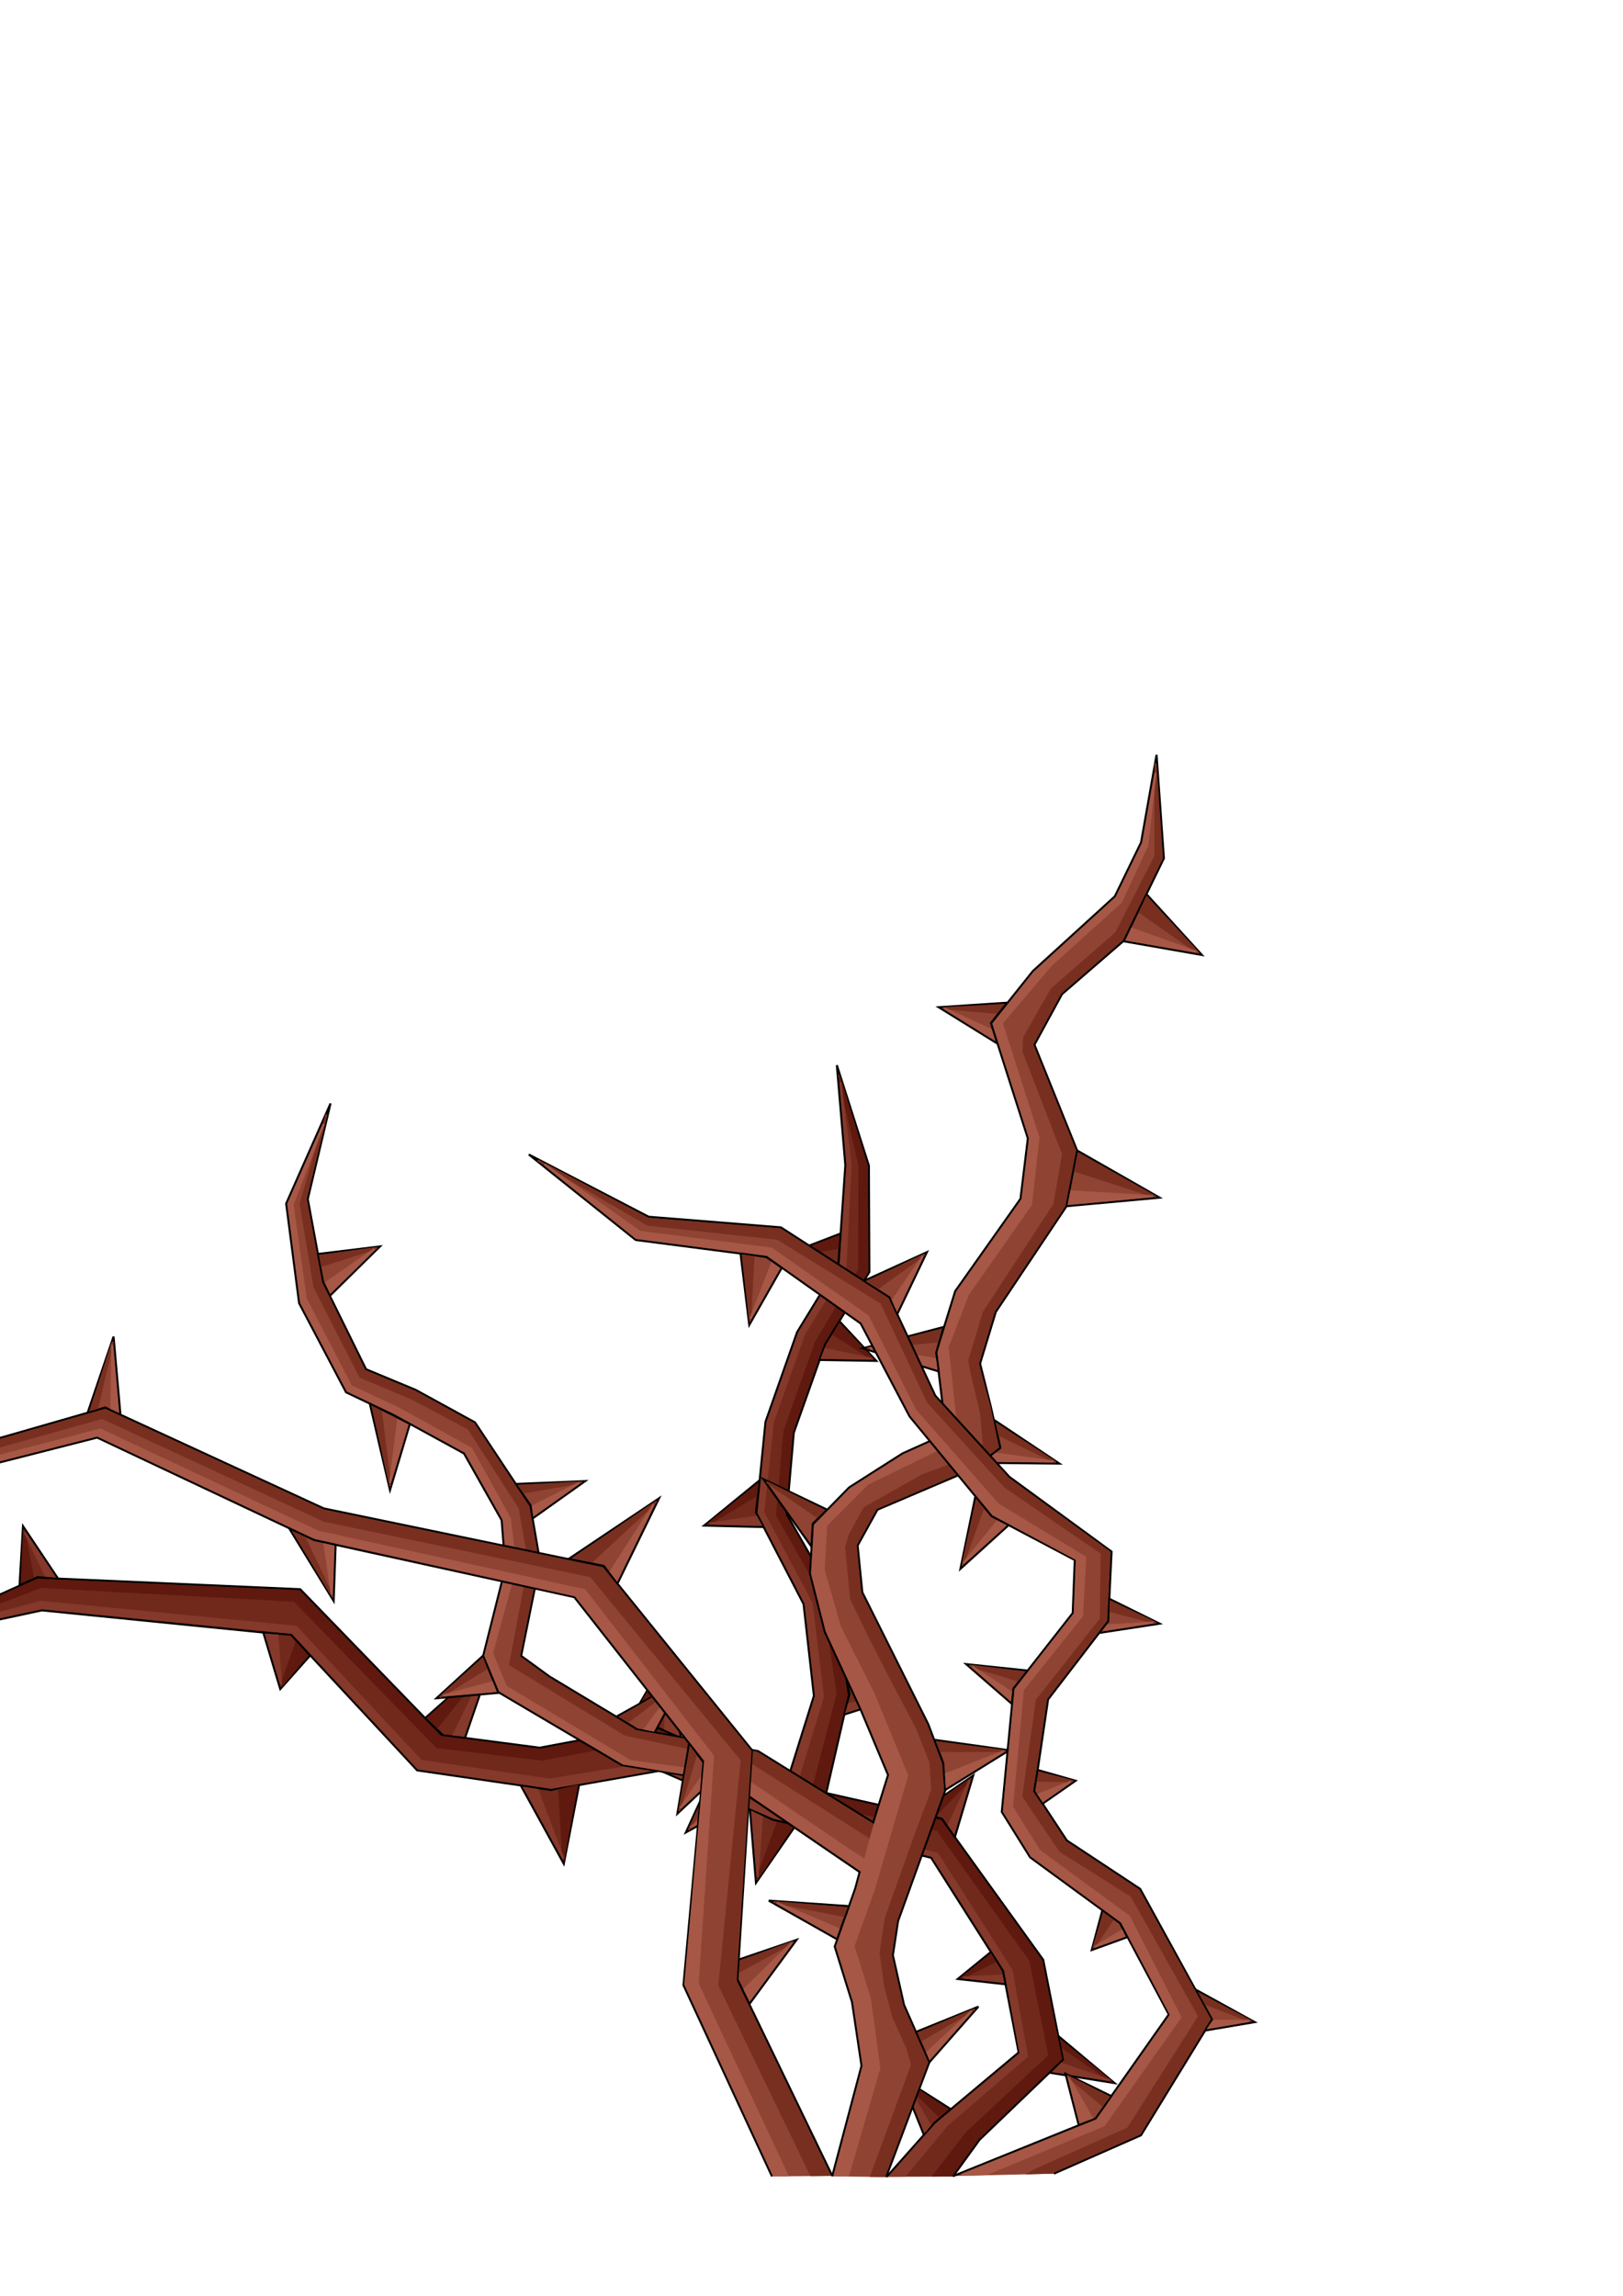 <?xml version="1.0" encoding="UTF-8" standalone="no"?>
<!-- Created with Inkscape (http://www.inkscape.org/) -->

<svg
   width="210mm"
   height="297mm"
   viewBox="0 0 210 297"
   version="1.1"
   id="svg1"
   inkscape:version="1.3.2 (091e20e, 2023-11-25, custom)"
   sodipodi:docname="AnimatedThornbushIdle3.svg"
   xmlns:inkscape="http://www.inkscape.org/namespaces/inkscape"
   xmlns:sodipodi="http://sodipodi.sourceforge.net/DTD/sodipodi-0.dtd"
   xmlns="http://www.w3.org/2000/svg"
   xmlns:svg="http://www.w3.org/2000/svg">
  <sodipodi:namedview
     id="namedview1"
     pagecolor="#ffffff"
     bordercolor="#000000"
     borderopacity="0.25"
     inkscape:showpageshadow="2"
     inkscape:pageopacity="0.0"
     inkscape:pagecheckerboard="0"
     inkscape:deskcolor="#d1d1d1"
     inkscape:document-units="mm"
     inkscape:zoom="0.5"
     inkscape:cx="498"
     inkscape:cy="845"
     inkscape:window-width="1920"
     inkscape:window-height="1009"
     inkscape:window-x="2552"
     inkscape:window-y="-3"
     inkscape:window-maximized="1"
     inkscape:current-layer="layer1" />
  <defs
     id="defs1" />
  <g
     inkscape:label="Ebene 1"
     inkscape:groupmode="layer"
     id="layer1">
    <g
       id="g28"
       inkscape:label="Arm3"
       style="display:inline"
       transform="rotate(-1.355,584.992,-847.531)">
      <path
         style="fill:#71291c;fill-opacity:1;stroke:#000000;stroke-width:0.265"
         d="m 88.166,270.162 6.361,-6.834 11.085,-8.84 -1.782,-10.583 -8.944,-14.862 -20.321,-5.41 -14.46,-6.685 -14.128,2.155 -17.304,-2.936 -15.825,-17.842 -32.244,-3.999 -19.104,3.632 18.614,-7.87 33.979,2.295 17.806,19.264 12.683,1.968 14.831,-2.428 16.322,7.725 20.663,5.169 12.67,18.503 2.249,12.98 -11.038,10.103 -3.555,4.677"
         id="path18"
         sodipodi:nodetypes="ccccccccccccccccccccccc" />
      <path
         style="fill:#71291c;fill-opacity:1;stroke:#000000;stroke-width:0.265"
         d="m 93.123,264.918 1.403,-1.59 2.105,-1.731 -6.361,-4.256 z"
         id="path19"
         sodipodi:nodetypes="ccccc" />
      <path
         style="fill:#71291c;fill-opacity:1;stroke:#000000;stroke-width:0.265"
         d="m 109.54,257.2 1.777,-1.637 -0.533,-3.082 7.128,6.262 z"
         id="path20"
         sodipodi:nodetypes="ccccc" />
      <path
         style="fill:#71291c;fill-opacity:1;stroke:#000000;stroke-width:0.265"
         d="m 104.13,245.63 -0.308,-1.772 -1.466,-2.473 -4.398,3.417 z"
         id="path21"
         sodipodi:nodetypes="ccccc" />
      <path
         style="fill:#71291c;fill-opacity:1;stroke:#000000;stroke-width:0.265"
         d="m 98.007,226.46 -1.609,-2.431 -3.062,-0.77 7.241,-4.72 z"
         id="path22"
         sodipodi:nodetypes="ccccc" />
      <path
         style="fill:#71291c;fill-opacity:1;stroke:#000000;stroke-width:0.265"
         d="m 77.486,224.411 -2.997,-0.78 -2.9,-1.464 0.562,9.583 z"
         id="path23"
         sodipodi:nodetypes="ccccc" />
      <path
         style="fill:#71291c;fill-opacity:1;stroke:#000000;stroke-width:0.265"
         d="m 62.875,212.787 -3.469,-1.646 -3.958,0.705 5.972,-9.814 z"
         id="path24"
         sodipodi:nodetypes="ccccc" />
      <path
         style="fill:#71291c;fill-opacity:1;stroke:#000000;stroke-width:0.265"
         d="m 49.61,218.346 -3.715,0.777 -3.888,-0.721 5.341,10.294 z"
         id="path25"
         sodipodi:nodetypes="ccccc" />
      <path
         style="fill:#71291c;fill-opacity:1;stroke:#000000;stroke-width:0.265"
         d="m 15.157,201.002 -2.365,-2.755 -3.609,-0.392 2.027,7.376 z"
         id="path26"
         sodipodi:nodetypes="ccccc" />
      <path
         style="fill:#71291c;fill-opacity:1;stroke:#000000;stroke-width:0.265"
         d="m 34.955,212.113 -2.829,-0.401 -2.273,-2.274 8.865,-7.497 z"
         id="path27"
         sodipodi:nodetypes="ccccc" />
      <path
         style="fill:#71291c;fill-opacity:1;stroke:#000000;stroke-width:0.265"
         d="m -22.196,190.989 2.357,-0.971 2.654,0.271 -4.384,-6.909 z"
         id="path28"
         sodipodi:nodetypes="ccccc" />
      <path
         style="fill:#71291c;fill-opacity:1;stroke:#000000;stroke-width:0.265"
         d="m 81.472,220.487 3.261,-12.742 -1.731,-12.956 -5.753,-10.617 1.169,-10.524 4.313,-11.283 5.953,-9.26 0.265,-13.758 -3.836,-13.097 0.794,12.965 -1.191,12.832 -5.556,8.599 -4.366,11.509 -1.455,11.774 5.821,11.906 1.058,11.906 -3.89,11.452"
         id="path29"
         sodipodi:nodetypes="ccccccccccccccccc" />
      <path
         style="fill:#71291c;fill-opacity:1;stroke:#000000;stroke-width:0.265"
         d="m 84.312,204.985 8.092,2.806 -8.372,2.479 0.795,-2.619 z"
         id="path30"
         sodipodi:nodetypes="ccccc" />
      <path
         style="fill:#71291c;fill-opacity:1;stroke:#000000;stroke-width:0.265"
         d="m 74.302,185.762 -1.029,-1.918 0.608,-4.163 -7.343,5.706 z"
         id="path31"
         sodipodi:nodetypes="ccccc" />
      <path
         style="fill:#71291c;fill-opacity:1;stroke:#000000;stroke-width:0.265"
         d="m 81.937,164.316 0.794,-2.017 1.918,-2.943 4.663,5.259 z"
         id="path32"
         sodipodi:nodetypes="ccccc" />
      <path
         style="fill:#71291c;fill-opacity:1;stroke:#000000;stroke-width:0.265"
         d="m 83.657,153.583 c 0.093,0 1.052,-1.567 1.052,-1.567 l 0.351,-3.976 -7.507,2.689 z"
         id="path33"
         sodipodi:nodetypes="ccccc" />
      <path
         style="fill:#5f190e;fill-opacity:1;stroke:#5f190e;stroke-width:0.265;stroke-opacity:1"
         d="m 120.817,281.446 4.205,-5.467 10.758,-10.056 -2.477,-12.315 -11.989,-16.833 -20.631,-4.653 -16.244,-7.216 -14.3,2.729 -13.603,-1.624 -18.453,-18.929 -32.793,-1.788 -17.678,6.737 17.239,-7.665 33.867,1.482 18.256,18.826 12.868,1.692 14.705,-2.785 16.453,7.316 20.713,4.668 13.003,18.04 2.598,12.71 -10.775,10.32 -3.453,4.786 z"
         id="path85"
         sodipodi:nodetypes="cccccccccccccccccccccccc"
         transform="rotate(1.355,584.992,-847.53)" />
      <path
         style="fill:#5f190e;fill-opacity:1;stroke:#5f190e;stroke-width:0.265;stroke-opacity:1"
         d="m 79.77,219.93 3.521,-12.367 -1.55,-12.598 -5.747,-10.709 1.215,-10.825 4.352,-11.43 5.809,-9.243 0.354,-13.466 -2.416,-11.84 3.381,11.929 -0.26,13.648 -5.919,9.145 -4.345,11.406 -1.2,10.645 5.793,10.638 1.711,12.853 -3.226,12.598 z"
         id="path86"
         sodipodi:nodetypes="cccccccccccccccccc" />
      <path
         style="fill:#5f190e;fill-opacity:1;stroke:#5f190e;stroke-width:0.265;stroke-opacity:1"
         d="m 95.14,262.501 -4.576,-4.779 5.642,3.909 z"
         id="path87"
         sodipodi:nodetypes="cccc" />
      <path
         style="fill:#5f190e;fill-opacity:1;stroke:#5f190e;stroke-width:0.265;stroke-opacity:1"
         d="m 111.319,253.968 6.247,4.601 -6.381,-5.39 z"
         id="path88"
         sodipodi:nodetypes="cccc" />
      <path
         style="fill:#5f190e;fill-opacity:1;stroke:#5f190e;stroke-width:0.265;stroke-opacity:1"
         d="m 102.808,242.661 -4.472,2.11 3.964,-3.011 z"
         id="path89"
         sodipodi:nodetypes="cccc" />
      <path
         style="fill:#5f190e;fill-opacity:1;stroke:#5f190e;stroke-width:0.265;stroke-opacity:1"
         d="m 95.57,223.557 4.783,-4.689 -6.397,4.297 z"
         id="path90"
         sodipodi:nodetypes="cccc" />
      <path
         style="fill:#5f190e;fill-opacity:1;stroke:#5f190e;stroke-width:0.265;stroke-opacity:1"
         d="m 75.118,224.064 -2.868,7.292 4.804,-6.79 z"
         id="path91"
         sodipodi:nodetypes="cccc" />
      <path
         style="fill:#5f190e;fill-opacity:1;stroke:#5f190e;stroke-width:0.265;stroke-opacity:1"
         d="m 57.997,211.127 3.367,-8.764 -5.382,9.105 z"
         id="path92"
         sodipodi:nodetypes="cccc" />
      <path
         style="fill:#5f190e;fill-opacity:1;stroke:#5f190e;stroke-width:0.265;stroke-opacity:1"
         d="m 31.398,210.614 6.971,-8.203 -8.144,7.032 z"
         id="path93"
         sodipodi:nodetypes="cccc" />
      <path
         style="fill:#5f190e;fill-opacity:1;stroke:#5f190e;stroke-width:0.265;stroke-opacity:1"
         d="m 46.98,219.162 0.328,9.09 1.947,-9.555 z"
         id="path94"
         sodipodi:nodetypes="cccc" />
      <path
         style="fill:#5f190e;fill-opacity:1;stroke:#5f190e;stroke-width:0.265;stroke-opacity:1"
         d="m 13.388,199.352 -2.124,5.588 3.528,-3.953 z"
         id="path95"
         sodipodi:nodetypes="cccc" />
      <path
         style="fill:#5f190e;fill-opacity:1;stroke:#5f190e;stroke-width:0.265;stroke-opacity:1"
         d="m -20.456,189.998 -1.001,-6.193 -0.461,6.793 z"
         id="path96"
         sodipodi:nodetypes="cccc" />
      <path
         style="fill:#5f190e;fill-opacity:1;stroke:#5f190e;stroke-width:0.265;stroke-opacity:1"
         d="m 84.924,206.749 6.981,1.04 -7.27,-2.403 z"
         id="path97"
         sodipodi:nodetypes="cccc" />
      <path
         style="fill:#5f190e;fill-opacity:1;stroke:#5f190e;stroke-width:0.265;stroke-opacity:1"
         d="m 73.341,181.677 -6.39,3.609 6.569,-4.997 z"
         id="path98"
         sodipodi:nodetypes="cccc" />
      <path
         style="fill:#5f190e;fill-opacity:1;stroke:#5f190e;stroke-width:0.265;stroke-opacity:1"
         d="m 83.861,161.048 5.118,3.422 -4.297,-4.688 z"
         id="path99"
         sodipodi:nodetypes="cccc" />
      <path
         style="fill:#5f190e;fill-opacity:1;stroke:#5f190e;stroke-width:0.265;stroke-opacity:1"
         d="m 84.642,149.92 -6.687,0.848 6.816,-2.342 z"
         id="path100"
         sodipodi:nodetypes="cccc" />
      <path
         style="fill:#84392a;fill-opacity:1;stroke:#84392a;stroke-width:0.265;stroke-opacity:1"
         d="m 119.641,275.729 -2.567,-6.382 3.254,5.563 z"
         id="path134"
         transform="rotate(1.355,584.992,-847.53)"
         sodipodi:nodetypes="cccc" />
      <path
         style="fill:#84392a;fill-opacity:1;stroke:#84392a;stroke-width:0.265;stroke-opacity:1"
         d="m 110.102,257.041 7.192,1.317 -6.165,-2.273 z"
         id="path135"
         sodipodi:nodetypes="cccc" />
      <path
         style="fill:#84392a;fill-opacity:1;stroke:#84392a;stroke-width:0.265;stroke-opacity:1"
         d="m 103.794,245.301 -5.122,-0.668 4.985,-0.141 z"
         id="path136"
         sodipodi:nodetypes="cccc" />
      <path
         style="fill:#84392a;fill-opacity:1;stroke:#84392a;stroke-width:0.265;stroke-opacity:1"
         d="m 97.92,225.826 2.192,-6.713 -2.848,5.737 z"
         id="path137"
         sodipodi:nodetypes="cccc" />
      <path
         style="fill:#84392a;fill-opacity:1;stroke:#84392a;stroke-width:0.265;stroke-opacity:1"
         d="m 84.411,209.886 7.171,-2.128 -6.872,1.148 z"
         id="path138"
         sodipodi:nodetypes="cccc" />
      <path
         style="fill:#84392a;fill-opacity:1;stroke:#84392a;stroke-width:0.265;stroke-opacity:1"
         d="m 67.23,185.155 c 0.094,0.002 6.621,0.317 6.621,0.317 l -0.558,-1.064 z"
         id="path139"
         sodipodi:nodetypes="cccc" />
      <path
         style="fill:#84392a;fill-opacity:1;stroke:#84392a;stroke-width:0.265;stroke-opacity:1"
         d="m 82.299,164.066 6.437,0.26 -5.98,-1.39 z"
         id="path140"
         sodipodi:nodetypes="cccc" />
      <path
         style="fill:#84392a;fill-opacity:1;stroke:#84392a;stroke-width:0.265;stroke-opacity:1"
         d="m 78.231,150.745 5.35,2.504 0.707,-1.063 z"
         id="path141"
         sodipodi:nodetypes="cccc" />
      <path
         style="fill:#84392a;fill-opacity:1;stroke:#84392a;stroke-width:0.265;stroke-opacity:1"
         d="m 90.555,270.076 5.569,-6.423 10.559,-8.649 -1.75,-11.183 -9.237,-15.283 -20.931,-5.875 -14.363,-6.921 -14.651,2.022 -16.553,-2.814 -15.773,-17.724 -32.891,-4.014 -16.843,4.06 16.917,-3.223 32.315,3.947 15.879,17.927 17.162,2.916 14.188,-2.146 14.492,6.69 20.411,5.429 9.052,15.007 1.728,10.83 -11.123,8.859 -6.081,6.543 z"
         id="path142"
         sodipodi:nodetypes="cccccccccccccccccccccccc" />
      <path
         style="fill:#84392a;fill-opacity:1;stroke:#84392a;stroke-width:0.265;stroke-opacity:1"
         d="m 77.592,219.363 3.791,-11.476 -1.177,-12.128 -5.971,-11.894 1.49,-11.593 4.364,-11.409 5.528,-8.529 0.973,-13.16 -1.077,-10.707 0.665,10.74 -1.202,12.936 -5.582,8.617 -4.342,11.457 -1.435,11.669 5.796,11.876 1.076,12.022 -3.856,11.34 z"
         id="path143"
         sodipodi:nodetypes="cccccccccccccccccc" />
      <path
         style="fill:#84392a;fill-opacity:1;stroke:#84392a;stroke-width:0.265;stroke-opacity:1"
         d="m 73.123,223.249 -0.753,7.75 -0.486,-8.374 z"
         id="path144"
         sodipodi:nodetypes="cccc" />
      <path
         style="fill:#84392a;fill-opacity:1;stroke:#84392a;stroke-width:0.265;stroke-opacity:1"
         d="m 62.555,212.344 -1.313,-9.649 -0.361,8.867 z"
         id="path145"
         sodipodi:nodetypes="cccc" />
      <path
         style="fill:#84392a;fill-opacity:1;stroke:#84392a;stroke-width:0.265;stroke-opacity:1"
         d="m 44.186,219.077 3.102,8.921 -4.789,-9.23 z"
         id="path146"
         sodipodi:nodetypes="cccc" />
      <path
         style="fill:#84392a;fill-opacity:1;stroke:#84392a;stroke-width:0.265;stroke-opacity:1"
         d="m 34.785,211.821 3.397,-9.174 -4.69,9.002 z"
         id="path147"
         sodipodi:nodetypes="cccc" />
      <path
         style="fill:#84392a;fill-opacity:1;stroke:#84392a;stroke-width:0.265;stroke-opacity:1"
         d="m 9.532,198.154 1.796,6.506 -0.322,-6.353 z"
         id="path148"
         sodipodi:nodetypes="cccc" />
      <path
         style="fill:#84392a;fill-opacity:1;stroke:#84392a;stroke-width:0.265;stroke-opacity:1"
         d="m -17.691,189.973 -3.693,-5.807 2.624,5.698 z"
         id="path149"
         sodipodi:nodetypes="cccc" />
    </g>
    <g
       id="g10"
       inkscape:label="Arm1"
       style="display:inline"
       transform="rotate(-1.355,584.992,-847.531)">
      <path
         style="display:inline;fill:#8f4333;fill-opacity:1;stroke:#000000;stroke-width:0.265;stroke-opacity:1"
         d="m 88.086,270.198 5.941,-14.724 -3.1,-7.491 -1.292,-6.458 0.775,-4.391 6.527,-16.82 -0.219,-3.439 -1.801,-5.123 -8.124,-17.253 -0.464,-6.062 2.676,-4.575 12.475,-4.969 3.589,-2.621 -1.091,-5.413 -1.252,-5.584 2.191,-6.627 9.473,-13.453 1.555,-7.139 -5.21,-13.846 3.72,-6.458 8.153,-6.717 5.441,-10.535 -0.631,-13.41 -2.27,11.283 -3.557,6.89 -10.837,9.417 -5.559,6.641 4.402,14.979 -1.136,7.791 -8.727,11.746 -2.641,7.837 0.701,7.225 0.279,3.381 -5.658,2.385 -6.995,4.226 -4.804,4.672 -0.526,6.358 1.725,7.573 4.345,10.025 3.406,8.688 -2.432,7.198 -2.149,7.341 -2.841,7.491 2.067,7.233 1.033,8.266 -4.133,14.207"
         id="path1"
         sodipodi:nodetypes="cccccccccccccccccccccccccccccccccccccccccccccc" />
      <path
         style="fill:#8f4333;fill-opacity:1;stroke:#000000;stroke-width:0.265"
         d="m 94.026,255.488 6.515,-7.045 -8.152,3.076 z"
         id="path2"
         sodipodi:nodetypes="cccc" />
      <path
         style="fill:#8f4333;fill-opacity:1;stroke:#000000;stroke-width:0.265"
         d="m 82.471,239.298 c 0,-0.117 1.649,-4.245 1.649,-4.245 l -10.367,-0.963 z"
         id="path3"
         sodipodi:nodetypes="cccc" />
      <path
         style="fill:#8f4333;fill-opacity:1;stroke:#000000;stroke-width:0.265"
         d="m 96.886,220.334 -0.157,-3.526 -1.073,-3.01 9.656,1.584 z"
         id="path4"
         sodipodi:nodetypes="ccccc" />
      <path
         style="fill:#8f4333;fill-opacity:1;stroke:#000000;stroke-width:0.265"
         d="m 80.351,188.436 0.249,-2.948 1.882,-1.788 -8.14,-4.129 z"
         id="path5"
         sodipodi:nodetypes="ccccc" />
      <path
         style="fill:#8f4333;fill-opacity:1;stroke:#000000;stroke-width:0.265"
         d="m 102.586,178.118 2.509,-1.886 -0.73,-3.62 8.321,5.846 z"
         id="path6"
         sodipodi:nodetypes="ccccc" />
      <path
         style="fill:#8f4333;fill-opacity:1;stroke:#000000;stroke-width:0.265"
         d="m 97.342,166.163 -0.249,-2.43 1.023,-3.297 -10.532,2.513 z"
         id="path7"
         sodipodi:nodetypes="ccccc" />
      <path
         style="fill:#8f4333;fill-opacity:1;stroke:#000000;stroke-width:0.265"
         d="m 114.366,145.189 1.562,-7.174 10.531,6.355 z"
         id="path8"
         sodipodi:nodetypes="cccc" />
      <path
         style="fill:#8f4333;fill-opacity:1;stroke:#000000;stroke-width:0.265"
         d="m 105.901,123.917 -0.716,-2.645 2.117,-2.579 -8.841,0.372 z"
         id="path9"
         sodipodi:nodetypes="ccccc" />
      <path
         style="fill:#8f4333;fill-opacity:1;stroke:#000000;stroke-width:0.265"
         d="m 122.602,111.104 3.061,-6.052 7.011,8.06 z"
         id="path10"
         sodipodi:nodetypes="cccc" />
      <path
         style="fill:#8f4333;fill-opacity:1;stroke:#000000;stroke-width:0.265"
         d="m 85.731,230.769 -16.827,-12.092 -13.737,-2.567 -15.764,-9.812 -1.85,-4.715 3.147,-11.352 -0.339,-6.162 -4.662,-8.741 -8.996,-5.204 -6.078,-3.072 -5.799,-11.668 -1.369,-12.912 6.044,-12.823 -3.237,12.295 1.734,10.811 5.283,11.378 6.355,2.821 7.57,4.383 6.921,10.98 1.084,7.302 -2.743,12.06 3.604,2.752 11.207,7.109 15.548,3.182 14.815,9.67"
         id="path34"
         sodipodi:nodetypes="ccccccccccccccccccccccccc" />
      <path
         style="fill:#8f4333;fill-opacity:1;stroke:#000000;stroke-width:0.265"
         d="m 71.658,220.662 -2.76,-2.011 -2.376,-0.385 -3.284,6.746 z"
         id="path35"
         sodipodi:nodetypes="ccccc" />
      <path
         style="fill:#8f4333;fill-opacity:1;stroke:#000000;stroke-width:0.265"
         d="m 59.485,212.014 -2.199,-0.451 -2.669,-1.745 8.762,-4.595 z"
         id="path36"
         sodipodi:nodetypes="ccccc" />
      <path
         style="fill:#8f4333;fill-opacity:1;stroke:#000000;stroke-width:0.265"
         d="m 39.402,206.393 -1.85,-4.863 -6.164,5.368 z"
         id="path37"
         sodipodi:nodetypes="cccc" />
      <path
         style="fill:#8f4333;fill-opacity:1;stroke:#000000;stroke-width:0.265"
         d="m 44.343,183.963 -0.185,-1.705 -1.854,-2.829 8.984,-0.159 z"
         id="path38"
         sodipodi:nodetypes="ccccc" />
      <path
         style="fill:#8f4333;fill-opacity:1;stroke:#000000;stroke-width:0.265"
         d="m 28.772,171.373 -2.09,-1.197 -3.014,-1.573 2.342,11.233 z"
         id="path39"
         sodipodi:nodetypes="ccccc" />
      <path
         style="fill:#8f4333;fill-opacity:1;stroke:#000000;stroke-width:0.265"
         d="m 18.841,154.512 -0.869,-1.891 -0.58,-3.54 8.068,-0.785 z"
         id="path40"
         sodipodi:nodetypes="ccccc" />
      <path
         style="fill:#782f1f;fill-opacity:1;stroke:#782f1f;stroke-width:0.265;stroke-opacity:1"
         d="m 112.202,281.692 -1.692,-0.051 5.626,-14.245 -0.561,-2.152 -1.731,-4.069 -0.935,-3.929 -0.514,-4.443 0.795,-4.49 4.285,-11.162 2.102,-5.217 -0.153,-3.615 -1.595,-4.356 -3.202,-6.463 -2.821,-5.845 -2.146,-4.728 -0.473,-6.644 0.463,-1.554 2.033,-3.488 7.518,-4.012 6.152,-2.123 1.947,-1.658 -0.229,-3.973 -1.212,-5.764 -0.174,-1.223 2.026,-6.193 9.459,-13.747 1.278,-6.491 -4.806,-13.367 0.122,-1.801 3.712,-6.164 8.515,-7.082 5.318,-9.809 0.286,-12.018 0.55,12.25 -5.419,10.449 -8.118,6.702 -3.817,6.608 5.226,13.828 -1.554,7.139 -9.441,13.385 -2.239,6.772 1.369,5.511 0.984,5.318 -3.427,2.517 -12.579,5.053 -2.718,4.659 0.467,6.18 8.123,17.287 1.817,5.087 0.158,3.434 -6.46,16.646 -0.795,4.514 1.29,6.545 3.082,7.432 z"
         id="path51"
         sodipodi:nodetypes="ccccccccccccccccccccccccccccccccccccccccccccccccccccccc"
         transform="translate(-24.342,-11.642)" />
      <path
         style="fill:#782f1f;fill-opacity:1;stroke:#782f1f;stroke-width:0.265;stroke-opacity:1"
         d="m 111.269,237.796 -15.337,-10.212 -15.897,-3.76 -14.685,-9.411 2.801,-13.106 -1.08,-7.132 -6.379,-10.414 -7.21,-4.047 -6.618,-2.968 -5.657,-11.757 -1.536,-10.801 3.613,-11.499 -2.941,10.874 1.75,10.889 5.319,11.522 6.5,2.875 7.476,4.345 6.83,10.861 1.078,7.179 -2.769,12.203 3.751,2.864 11.157,7.082 15.482,3.134 14.882,9.692 z"
         id="path53"
         sodipodi:nodetypes="ccccccccccccccccccccccccc"
         transform="translate(-24.342,-11.642)" />
      <path
         style="fill:#782f1f;stroke:#782f1f;stroke-width:0.265"
         d="m 119.264,263.913 6.869,-3.989 -7.271,3.08 z"
         id="path70"
         sodipodi:nodetypes="cccc"
         transform="rotate(1.355,584.992,-847.53)" />
      <path
         style="fill:#782f1f;stroke:#782f1f;stroke-width:0.265"
         d="m 109.124,247.836 -9.045,-1.774 9.413,0.769 z"
         id="path71"
         sodipodi:nodetypes="cccc"
         transform="rotate(1.355,584.992,-847.53)" />
      <path
         style="fill:#782f1f;stroke:#782f1f;stroke-width:0.265"
         d="m 121.721,226.512 8.417,0.009 -8.858,-1.128 z"
         id="path72"
         sodipodi:nodetypes="cccc"
         transform="rotate(1.355,584.992,-847.53)" />
      <path
         style="fill:#782f1f;stroke:#782f1f;stroke-width:0.265"
         d="m 105.732,196.211 -6.538,-4.482 7.378,3.642 z"
         id="path73"
         sodipodi:nodetypes="cccc"
         transform="rotate(1.355,584.992,-847.53)" />
      <path
         style="fill:#782f1f;stroke:#782f1f;stroke-width:0.265"
         d="m 129.315,185.649 7.311,3.547 -7.618,-4.924 z"
         id="path74"
         sodipodi:nodetypes="cccc"
         transform="rotate(1.355,584.992,-847.53)" />
      <path
         style="fill:#782f1f;stroke:#782f1f;stroke-width:0.265"
         d="m 121.277,173.539 -9.082,0.9 9.52,-2.39 z"
         id="path75"
         sodipodi:nodetypes="cccc"
         transform="rotate(1.355,584.992,-847.53)" />
      <path
         style="fill:#782f1f;stroke:#782f1f;stroke-width:0.265"
         d="m 139.128,151.464 10.423,3.383 -9.997,-5.597 z"
         id="path76"
         sodipodi:nodetypes="cccc"
         transform="rotate(1.355,584.992,-847.53)" />
      <path
         style="fill:#782f1f;stroke:#782f1f;stroke-width:0.265"
         d="m 128.938,131.018 -6.988,-0.599 7.786,-0.401 z"
         id="path77"
         sodipodi:nodetypes="cccc"
         transform="rotate(1.355,584.992,-847.53)" />
      <path
         style="fill:#782f1f;stroke:#782f1f;stroke-width:0.265"
         d="m 147.486,118.005 7.634,5.336 -6.738,-7.239 z"
         id="path78"
         sodipodi:nodetypes="cccc"
         transform="rotate(1.355,584.992,-847.53)" />
      <path
         style="fill:#782f1f;stroke:#782f1f;stroke-width:0.265"
         d="m 92.886,230.615 -3.778,6.144 2.93,-6.248 z"
         id="path79"
         sodipodi:nodetypes="cccc"
         transform="rotate(1.355,584.992,-847.53)" />
      <path
         style="fill:#782f1f;stroke:#782f1f;stroke-width:0.265"
         d="m 81.286,222.695 6.756,-5.062 -7.783,4.454 z"
         id="path80"
         sodipodi:nodetypes="cccc"
         transform="rotate(1.355,584.992,-847.53)" />
      <path
         style="fill:#782f1f;stroke:#782f1f;stroke-width:0.265"
         d="m 62.909,215.864 -6.027,3.72 5.544,-4.971 z"
         id="path81"
         sodipodi:nodetypes="cccc"
         transform="rotate(1.355,584.992,-847.53)" />
      <path
         style="fill:#782f1f;stroke:#782f1f;stroke-width:0.265"
         d="m 67.815,193.075 7.507,-1.331 -8.127,0.467 z"
         id="path82"
         sodipodi:nodetypes="cccc"
         transform="rotate(1.355,584.992,-847.53)" />
      <path
         style="fill:#782f1f;stroke:#782f1f;stroke-width:0.265"
         d="m 49.299,182.609 1.206,9.654 -2.272,-10.211 z"
         id="path83"
         sodipodi:nodetypes="cccc"
         transform="rotate(1.355,584.992,-847.53)" />
      <path
         style="fill:#782f1f;stroke:#782f1f;stroke-width:0.265"
         d="m 41.66,163.732 7.146,-2.299 -7.387,1.025 z"
         id="path84"
         sodipodi:nodetypes="cccc"
         transform="rotate(1.355,584.992,-847.53)" />
      <path
         style="display:inline;fill:#a65746;fill-opacity:1;stroke:#a65746;stroke-width:0.265;stroke-opacity:1"
         d="m 83.177,269.884 4.362,-13.801 -1.003,-9.03 -1.967,-6.83 2.74,-7.047 4.728,-14.856 -4.049,-10.555 -4.2,-8.889 -1.92,-7.379 0.458,-5.774 5.479,-5.232 10.846,-4.972 0.92,-0.596 -0.987,-11.896 2.793,-6.741 8.416,-11.401 1.184,-8.663 -4.398,-14.902 6.571,-7.373 9.202,-7.909 3.6,-7.26 1.271,-9.367 -1.819,9.041 -3.597,6.977 -10.866,9.444 -5.449,6.505 4.375,14.917 -1.156,7.906 -8.733,11.754 -2.591,7.727 0.701,7.249 0.225,3.53 -5.741,2.422 -6.988,4.211 -4.715,4.585 -0.519,6.221 1.717,7.5 4.379,10.109 3.405,8.685 -2.453,7.286 -2.182,7.4 -2.789,7.358 2.041,7.166 1.047,8.343 -4.094,14.084 z"
         id="path101"
         sodipodi:nodetypes="cccccccccccccccccccccccccccccccccccccccccccccc" />
      <path
         style="fill:#a65746;fill-opacity:1;stroke:#a65746;stroke-width:0.265;stroke-opacity:1"
         d="m 84.06,227.608 -13.631,-9.752 -14.182,-2.245 -15.851,-10.012 -1.686,-4.369 3.325,-11.067 -0.594,-6.277 -4.802,-9.175 -9.266,-5.41 -6.079,-3.026 -5.603,-11.468 -1.401,-12.198 4.265,-10.337 -4.826,10.24 1.357,12.791 5.736,11.552 5.964,3.016 9.117,5.269 4.721,8.854 0.344,6.263 -3.135,11.281 1.784,4.581 15.76,9.814 13.779,2.579 16.532,11.884 0.408,-1.398 z"
         id="path102"
         sodipodi:nodetypes="ccccccccccccccccccccccccccc" />
      <path
         style="fill:#a65746;stroke:#a65746;stroke-width:0.265"
         d="m 120.311,266.311 5.425,-6.156 -5.756,5.345 z"
         id="path114"
         sodipodi:nodetypes="cccc"
         transform="rotate(1.355,584.992,-847.53)" />
      <path
         style="fill:#a65746;stroke:#a65746;stroke-width:0.265"
         d="m 82.337,238.904 -7.563,-4.515 7.919,3.565 z"
         id="path115"
         sodipodi:nodetypes="cccc" />
      <path
         style="fill:#a65746;stroke:#a65746;stroke-width:0.265"
         d="m 122.491,231.127 7.401,-4.581 -7.493,2.956 z"
         id="path116"
         transform="rotate(1.355,584.992,-847.53)"
         sodipodi:nodetypes="cccc" />
      <path
         style="fill:#a65746;stroke:#a65746;stroke-width:0.265"
         d="m 127.706,188.984 8.619,0.092 -7.427,-1.03 z"
         id="path117"
         sodipodi:nodetypes="cccc"
         transform="rotate(1.355,584.992,-847.53)" />
      <path
         style="fill:#a65746;stroke:#a65746;stroke-width:0.265"
         d="m 112.517,174.408 8.469,1.389 0.174,1.247 z"
         id="path118"
         sodipodi:nodetypes="cccc"
         transform="rotate(1.355,584.992,-847.53)" />
      <path
         style="fill:#a65746;stroke:#a65746;stroke-width:0.265"
         d="m 138.287,155.757 10.924,-1.007 -10.596,-0.63 z"
         id="path119"
         transform="rotate(1.355,584.992,-847.53)"
         sodipodi:nodetypes="cccc" />
      <path
         style="fill:#a65746;stroke:#a65746;stroke-width:0.265"
         d="m 105.492,123.343 -6.277,-4.102 5.925,2.897 z"
         id="path120"
         sodipodi:nodetypes="cccc" />
      <path
         style="fill:#a65746;stroke:#a65746;stroke-width:0.265"
         d="m 145.776,121.565 9.054,1.583 -8.363,-3.006 z"
         id="path121"
         sodipodi:nodetypes="cccc"
         transform="rotate(1.355,584.992,-847.53)" />
      <path
         style="fill:#a65746;stroke:#a65746;stroke-width:0.265"
         d="m 71.154,220.628 -7.323,3.78 6.02,-4.744 z"
         id="path122"
         sodipodi:nodetypes="cccc" />
      <path
         style="fill:#a65746;stroke:#a65746;stroke-width:0.265"
         d="m 84.531,223.869 3.285,-6.061 -4.359,5.836 z"
         id="path123"
         sodipodi:nodetypes="cccc"
         transform="rotate(1.355,584.992,-847.53)" />
      <path
         style="fill:#a65746;stroke:#a65746;stroke-width:0.265"
         d="m 32.206,206.571 6.82,-0.421 -0.419,-1.127 z"
         id="path124"
         sodipodi:nodetypes="cccc" />
      <path
         style="fill:#a65746;stroke:#a65746;stroke-width:0.265"
         d="m 44.569,183.492 5.95,-4.021 -6.077,2.875 z"
         id="path125"
         sodipodi:nodetypes="cccc" />
      <path
         style="fill:#a65746;stroke:#a65746;stroke-width:0.265"
         d="m 28.457,171.47 -2.422,7.43 1.239,-8.066 z"
         id="path126"
         sodipodi:nodetypes="cccc" />
      <path
         style="fill:#a65746;stroke:#a65746;stroke-width:0.265"
         d="m 18.93,154.069 5.841,-5.472 -6.419,4.236 z"
         id="path127"
         sodipodi:nodetypes="cccc" />
    </g>
    <g
       id="g17"
       inkscape:label="Arm2"
       style="display:inline"
       transform="rotate(-1.355,584.992,-847.531)">
      <path
         style="fill:#8f4333;fill-opacity:1;stroke:#000000;stroke-width:0.265"
         d="m -40.807,178.886 -2.875,0.604 -2.341,-1.694 3.779,9.099 z"
         id="path17"
         sodipodi:nodetypes="ccccc" />
      <path
         style="fill:#8f4333;fill-opacity:1;stroke:#000000;stroke-width:0.265"
         d="m 81.126,269.887 -11.673,-25.677 2.576,-29.65 -18.633,-24.2 -36.005,-8.353 -27.967,-13.701 -32.396,8.489 -23.448,-13.887 22.736,16.59 31.972,-7.349 27.813,13.938 33.425,8.159 16.239,21.708 -3.306,28.817 10.865,24.995"
         id="path11"
         sodipodi:nodetypes="ccccccccccccccc" />
      <path
         style="fill:#8f4333;fill-opacity:1;stroke:#000000;stroke-width:0.265"
         d="m 69.698,241.618 7.528,-2.369 -6.284,8.136 -1.488,-3.208 z"
         id="path12"
         sodipodi:nodetypes="ccccc" />
      <path
         style="fill:#8f4333;fill-opacity:1;stroke:#000000;stroke-width:0.265"
         d="m 65.307,219.776 0.42,-3.773 -1.793,-2.516 -1.738,9.075 z"
         id="path13"
         sodipodi:nodetypes="ccccc" />
      <path
         style="fill:#8f4333;fill-opacity:1;stroke:#000000;stroke-width:0.265"
         d="m 55.139,192.643 -1.71,-2.345 -4.5,-1.025 11.859,-7.551 z"
         id="path14"
         sodipodi:nodetypes="ccccc" />
      <path
         style="fill:#8f4333;fill-opacity:1;stroke:#000000;stroke-width:0.265"
         d="m 18.81,186.755 -2.768,-0.694 -3.19,-1.59 5.529,9.526 z"
         id="path15"
         sodipodi:nodetypes="ccccc" />
      <path
         style="fill:#8f4333;fill-opacity:1;stroke:#000000;stroke-width:0.265"
         d="m -12.873,168.936 2.29,-0.655 1.956,0.988 -0.651,-10.129 z"
         id="path16"
         sodipodi:nodetypes="ccccc" />
      <path
         style="display:inline;fill:#782f1f;fill-opacity:1;stroke:#782f1f;stroke-width:0.265;stroke-opacity:1"
         d="M 104.863,281.215 93.077,256.826 95.972,227.673 76.451,203.908 41.934,196.725 13.229,183.421 l -31.859,8.91 -21.349,-12.828 21.381,12.133 32.184,-9.254 28.289,13.021 36.046,7.45 19.195,23.734 -1.926,29.664 12.14,25.102 -2.35,0.035 z"
         id="path54"
         sodipodi:nodetypes="ccccccccccccccccc"
         transform="rotate(1.355,584.992,-847.53)" />
      <path
         style="fill:#782f1f;stroke:#782f1f;stroke-width:0.265"
         d="m 69.817,243.123 7.046,-3.645 -6.915,2.333 z"
         id="path55"
         sodipodi:nodetypes="cccc" />
      <path
         style="fill:#782f1f;stroke:#782f1f;stroke-width:0.265"
         d="m 64.758,215.084 -2.333,7.158 1.657,-8.121 z"
         id="path56"
         sodipodi:nodetypes="cccc" />
      <path
         style="fill:#782f1f;stroke:#782f1f;stroke-width:0.265"
         d="m 51.917,189.678 8.544,-7.557 -10.833,7.033 z"
         id="path57"
         sodipodi:nodetypes="cccc" />
      <path
         style="fill:#782f1f;stroke:#782f1f;stroke-width:0.265"
         d="m 14.845,185.762 3.461,7.756 -4.787,-8.417 z"
         id="path58"
         sodipodi:nodetypes="cccc" />
      <path
         style="fill:#782f1f;stroke:#782f1f;stroke-width:0.265"
         d="m -11.59,168.297 2.201,-8.507 -3.065,8.746 z"
         id="path59"
         sodipodi:nodetypes="cccc" />
      <path
         style="fill:#782f1f;stroke:#782f1f;stroke-width:0.265"
         d="m -44.402,179.302 2.099,7.093 -3.119,-7.829 z"
         id="path60"
         sodipodi:nodetypes="cccc" />
      <path
         style="fill:#a65746;fill-opacity:1;stroke:#a65746;stroke-width:0.265;stroke-opacity:1"
         d="M 101.876,281.413 90.273,256.629 92.261,227.163 75.646,205.714 41.149,198.141 12.974,184.933 l -31.781,8.296 -19.478,-12.707 19.118,13.265 31.761,-8.085 28.084,13.239 33.811,7.471 16.754,21.327 -2.581,28.948 11.447,24.737 z"
         id="path104"
         sodipodi:nodetypes="cccccccccccccccc"
         transform="rotate(1.355,584.992,-847.53)" />
      <path
         style="fill:#a65746;stroke:#a65746;stroke-width:0.265"
         d="m 70.994,246.871 5.611,-7.254 -6.269,5.84 z"
         id="path128"
         sodipodi:nodetypes="cccc" />
      <path
         style="fill:#a65746;stroke:#a65746;stroke-width:0.265"
         d="m 65.06,219.63 -2.488,2.248 2.632,-3.647 z"
         id="path129"
         sodipodi:nodetypes="cccc" />
      <path
         style="fill:#a65746;stroke:#a65746;stroke-width:0.265"
         d="m 55.1,192.147 4.974,-9.673 -5.764,8.561 z"
         id="path130"
         sodipodi:nodetypes="cccc" />
      <path
         style="display:inline;fill:#a65746;stroke:#a65746;stroke-width:0.265"
         d="m 18.529,186.955 -0.358,6.216 -0.793,-6.51 z"
         id="path131"
         sodipodi:nodetypes="cccc" />
      <path
         style="fill:#a65746;stroke:#a65746;stroke-width:0.265"
         d="m -8.936,168.82 -0.541,-8.654 -0.299,8.236 z"
         id="path132"
         sodipodi:nodetypes="cccc" />
      <path
         style="fill:#a65746;stroke:#a65746;stroke-width:0.265"
         d="m -41.133,179.226 -1.235,6.887 0.106,-6.658 z"
         id="path133"
         sodipodi:nodetypes="cccc" />
    </g>
    <g
       id="g50"
       inkscape:label="Arm4"
       style="display:inline"
       transform="rotate(-1.355,584.992,-847.531)">
      <path
         style="display:inline;fill:#8f4333;fill-opacity:1;stroke:#000000;stroke-width:0.265"
         d="m 96.771,270.272 18.587,-7.011 9.79,-13.229 -6.006,-11.942 -11.451,-8.802 -3.524,-5.961 1.895,-15.905 7.89,-9.597 0.424,-6.851 -10.58,-5.904 -10.352,-13.174 -6.034,-12.162 -11.954,-8.897 -16.899,-2.598 -13.561,-11.381 15.309,8.418 17.075,1.78 13.818,9.382 5.631,12.846 9.336,10.731 12.994,9.987 -0.638,8.973 -8.024,9.946 -2.039,11.842 4.035,6.458 9.334,6.487 8.879,17.116 -9.525,14.751 -11.377,4.696"
         id="path41"
         sodipodi:nodetypes="ccccccccccccccccccccccccccccc" />
      <path
         style="fill:#8f4333;fill-opacity:1;stroke:#000000;stroke-width:0.265"
         d="m 113.159,264.071 2.199,-0.794 2.133,-2.844 -5.887,-3.043 z"
         id="path42"
         sodipodi:nodetypes="ccccc" />
      <path
         style="fill:#8f4333;fill-opacity:1;stroke:#000000;stroke-width:0.265"
         d="m 129.729,252.231 0.992,-1.406 -2.043,-3.936 7.566,4.399 z"
         id="path43"
         sodipodi:nodetypes="ccccc" />
      <path
         style="fill:#8f4333;fill-opacity:1;stroke:#000000;stroke-width:0.265"
         d="m 120.008,239.912 -0.895,-1.846 -2.241,-1.699 -1.494,5.1 z"
         id="path44"
         sodipodi:nodetypes="ccccc" />
      <path
         style="fill:#8f4333;fill-opacity:1;stroke:#000000;stroke-width:0.265"
         d="m 109.456,222.4 -1.051,-1.668 0.528,-2.715 4.87,1.506 z"
         id="path45"
         sodipodi:nodetypes="ccccc" />
      <path
         style="fill:#8f4333;fill-opacity:1;stroke:#000000;stroke-width:0.265"
         d="m 105.796,209.386 0.259,-1.98 1.864,-2.278 -7.912,-1.02 z"
         id="path46"
         sodipodi:nodetypes="ccccc" />
      <path
         style="fill:#8f4333;fill-opacity:1;stroke:#000000;stroke-width:0.265"
         d="m 117.329,200.477 1.181,-1.486 0.172,-2.918 6.476,3.388 z"
         id="path47"
         sodipodi:nodetypes="ccccc" />
      <path
         style="fill:#8f4333;fill-opacity:1;stroke:#000000;stroke-width:0.265"
         d="m 105.912,186.275 -2.158,-1.23 -2.043,-2.59 -2.151,9.307 z"
         id="path48"
         sodipodi:nodetypes="ccccc" />
      <path
         style="fill:#8f4333;fill-opacity:1;stroke:#000000;stroke-width:0.265"
         d="m 92.138,158.683 -0.941,-2.245 -3.272,-2.199 8.267,-3.532 z"
         id="path49"
         sodipodi:nodetypes="ccccc" />
      <path
         style="fill:#8f4333;fill-opacity:1;stroke:#000000;stroke-width:0.265"
         d="m 77.363,152.299 -1.944,-1.446 -3.345,-0.589 0.915,9.31 z"
         id="path50"
         sodipodi:nodetypes="ccccc" />
      <path
         style="fill:#782f1f;fill-opacity:1;stroke:#782f1f;stroke-width:0.265;stroke-opacity:1"
         d="m 131.601,281.43 12.266,-5.139 9.558,-14.287 -8.38,-15.756 -9.102,-6.047 -4.61,-7.179 2.049,-12.389 8.514,-10.309 0.336,-8.513 -12.291,-8.872 -9.719,-11.188 -5.739,-12.987 -13.206,-8.598 -16.806,-2.236 -14.007,-8.639 14.11,7.879 17.058,1.785 13.7,9.298 5.605,12.807 9.402,10.813 12.888,9.825 -0.629,8.829 -8.013,9.932 -2.11,11.978 4.161,6.61 9.323,6.483 8.821,16.864 -9.434,14.627 -11.303,4.659 -0.021,0.099 -3.067,0.012 z"
         id="path52"
         sodipodi:nodetypes="cccccccccccccccccccccccccccccccc"
         transform="translate(-24.342,-11.642)" />
      <path
         style="fill:#782f1f;stroke:#782f1f;stroke-width:0.265"
         d="m 142.643,272.351 -4.581,-3.816 5.37,2.737 z"
         id="path61"
         sodipodi:nodetypes="cccc"
         transform="rotate(1.355,584.992,-847.53)" />
      <path
         style="fill:#782f1f;stroke:#782f1f;stroke-width:0.265"
         d="m 156.011,259.252 5.922,2.255 -6.579,-3.479 z"
         id="path62"
         sodipodi:nodetypes="cccc"
         transform="rotate(1.355,584.992,-847.53)" />
      <path
         style="fill:#782f1f;stroke:#782f1f;stroke-width:0.265"
         d="m 141.467,252.043 2.464,-3.664 -1.136,-0.825 z"
         id="path63"
         sodipodi:nodetypes="cccc"
         transform="rotate(1.355,584.992,-847.53)" />
      <path
         style="fill:#782f1f;stroke:#782f1f;stroke-width:0.265"
         d="m 134.281,230.361 4.572,0.064 -4.373,-1.121 z"
         id="path64"
         sodipodi:nodetypes="cccc"
         transform="rotate(1.355,584.992,-847.53)" />
      <path
         style="fill:#782f1f;stroke:#782f1f;stroke-width:0.265"
         d="m 131.66,217.363 -6.237,-1.892 7.028,0.843 z"
         id="path65"
         sodipodi:nodetypes="cccc"
         transform="rotate(1.355,584.992,-847.53)" />
      <path
         style="fill:#782f1f;stroke:#782f1f;stroke-width:0.265"
         d="m 143.691,208.436 5.913,1.536 -5.882,-2.763 z"
         id="path66"
         sodipodi:nodetypes="cccc"
         transform="rotate(1.355,584.992,-847.53)" />
      <path
         style="fill:#782f1f;stroke:#782f1f;stroke-width:0.265"
         d="m 127.176,195.188 -2.656,7.353 1.833,-8.377 z"
         id="path67"
         sodipodi:nodetypes="cccc"
         transform="rotate(1.355,584.992,-847.53)" />
      <path
         style="fill:#782f1f;stroke:#782f1f;stroke-width:0.265"
         d="m 113.648,166.604 6.006,-4.324 -7.356,3.493 z"
         id="path68"
         sodipodi:nodetypes="cccc"
         transform="rotate(1.355,584.992,-847.53)" />
      <path
         style="fill:#782f1f;stroke:#782f1f;stroke-width:0.265"
         d="m 97.493,162.625 -0.438,8.343 -0.941,-8.537 z"
         id="path69"
         sodipodi:nodetypes="cccc"
         transform="rotate(1.355,584.992,-847.53)" />
      <path
         style="fill:#a65746;fill-opacity:1;stroke:#a65746;stroke-width:0.265;stroke-opacity:1"
         d="m 127.615,281.27 15.227,-6.32 9.892,-13.985 -6.643,-13.037 -11.628,-8.518 -3.516,-5.653 1.41,-15.169 7.65,-9.552 0.421,-7.561 -11.292,-6.854 -10.735,-12.226 -6.118,-12.136 -12.466,-8.74 -16.981,-2.145 -12.401,-8.753 11.909,9.535 16.957,2.194 12.271,8.69 6.342,12.049 10.584,12.837 10.833,5.804 -0.274,7.037 -7.658,9.784 -1.508,15.78 3.586,5.76 11.666,8.536 6.358,12.045 -9.575,13.617 -17.508,7.052 z"
         id="path103"
         transform="rotate(1.355,584.992,-847.53)"
         sodipodi:nodetypes="cccccccccccccccccccccccccccccc" />
      <path
         style="fill:#a65746;fill-opacity:1;stroke:#a65746;stroke-width:0.265;stroke-opacity:1"
         d="m 141.279,273.979 -3.014,-5.249 1.487,5.833 z"
         id="path105"
         transform="rotate(1.355,584.992,-847.53)"
         sodipodi:nodetypes="cccc" />
      <path
         style="fill:#a65746;fill-opacity:1;stroke:#a65746;stroke-width:0.265;stroke-opacity:1"
         d="m 156.394,262.339 5.271,-0.905 -4.634,-0.008 z"
         id="path106"
         sodipodi:nodetypes="cccc"
         transform="rotate(1.355,584.992,-847.53)" />
      <path
         style="fill:#a65746;fill-opacity:1;stroke:#a65746;stroke-width:0.265;stroke-opacity:1"
         d="m 141.651,251.852 3.828,-1.392 -0.335,-0.695 z"
         id="path107"
         sodipodi:nodetypes="cccc"
         transform="rotate(1.355,584.992,-847.53)" />
      <path
         style="fill:#a65746;fill-opacity:1;stroke:#a65746;stroke-width:0.265;stroke-opacity:1"
         d="m 134.955,232.997 3.617,-2.526 -4.186,1.666 z"
         id="path108"
         sodipodi:nodetypes="cccc"
         transform="rotate(1.355,584.992,-847.53)" />
      <path
         style="fill:#a65746;fill-opacity:1;stroke:#a65746;stroke-width:0.265;stroke-opacity:1"
         d="m 130.697,219.868 -4.932,-4.284 5.04,3.307 z"
         id="path109"
         sodipodi:nodetypes="cccc"
         transform="rotate(1.355,584.992,-847.53)" />
      <path
         style="fill:#a65746;fill-opacity:1;stroke:#a65746;stroke-width:0.265;stroke-opacity:1"
         d="m 142.849,210.88 6.411,-0.986 -5.944,0.363 z"
         id="path110"
         sodipodi:nodetypes="cccc"
         transform="rotate(1.355,584.992,-847.53)" />
      <path
         style="fill:#a65746;fill-opacity:1;stroke:#a65746;stroke-width:0.265;stroke-opacity:1"
         d="m 130.052,197.351 -5.403,4.872 4.371,-5.392 z"
         id="path111"
         sodipodi:nodetypes="cccc"
         transform="rotate(1.355,584.992,-847.53)" />
      <path
         style="fill:#a65746;fill-opacity:1;stroke:#a65746;stroke-width:0.265;stroke-opacity:1"
         d="m 100.796,164.094 -3.707,6.518 2.784,-7.168 z"
         id="path113"
         sodipodi:nodetypes="cccc"
         transform="rotate(1.355,584.992,-847.53)" />
      <path
         style="display:inline;fill:#a65746;fill-opacity:1;stroke:#a65746;stroke-width:0.265;stroke-opacity:1"
         d="m 116.07,169.429 3.33,-6.942 -3.871,5.71 z"
         id="path112"
         sodipodi:nodetypes="cccc"
         transform="rotate(1.355,584.992,-847.53)" />
    </g>
  </g>
</svg>
